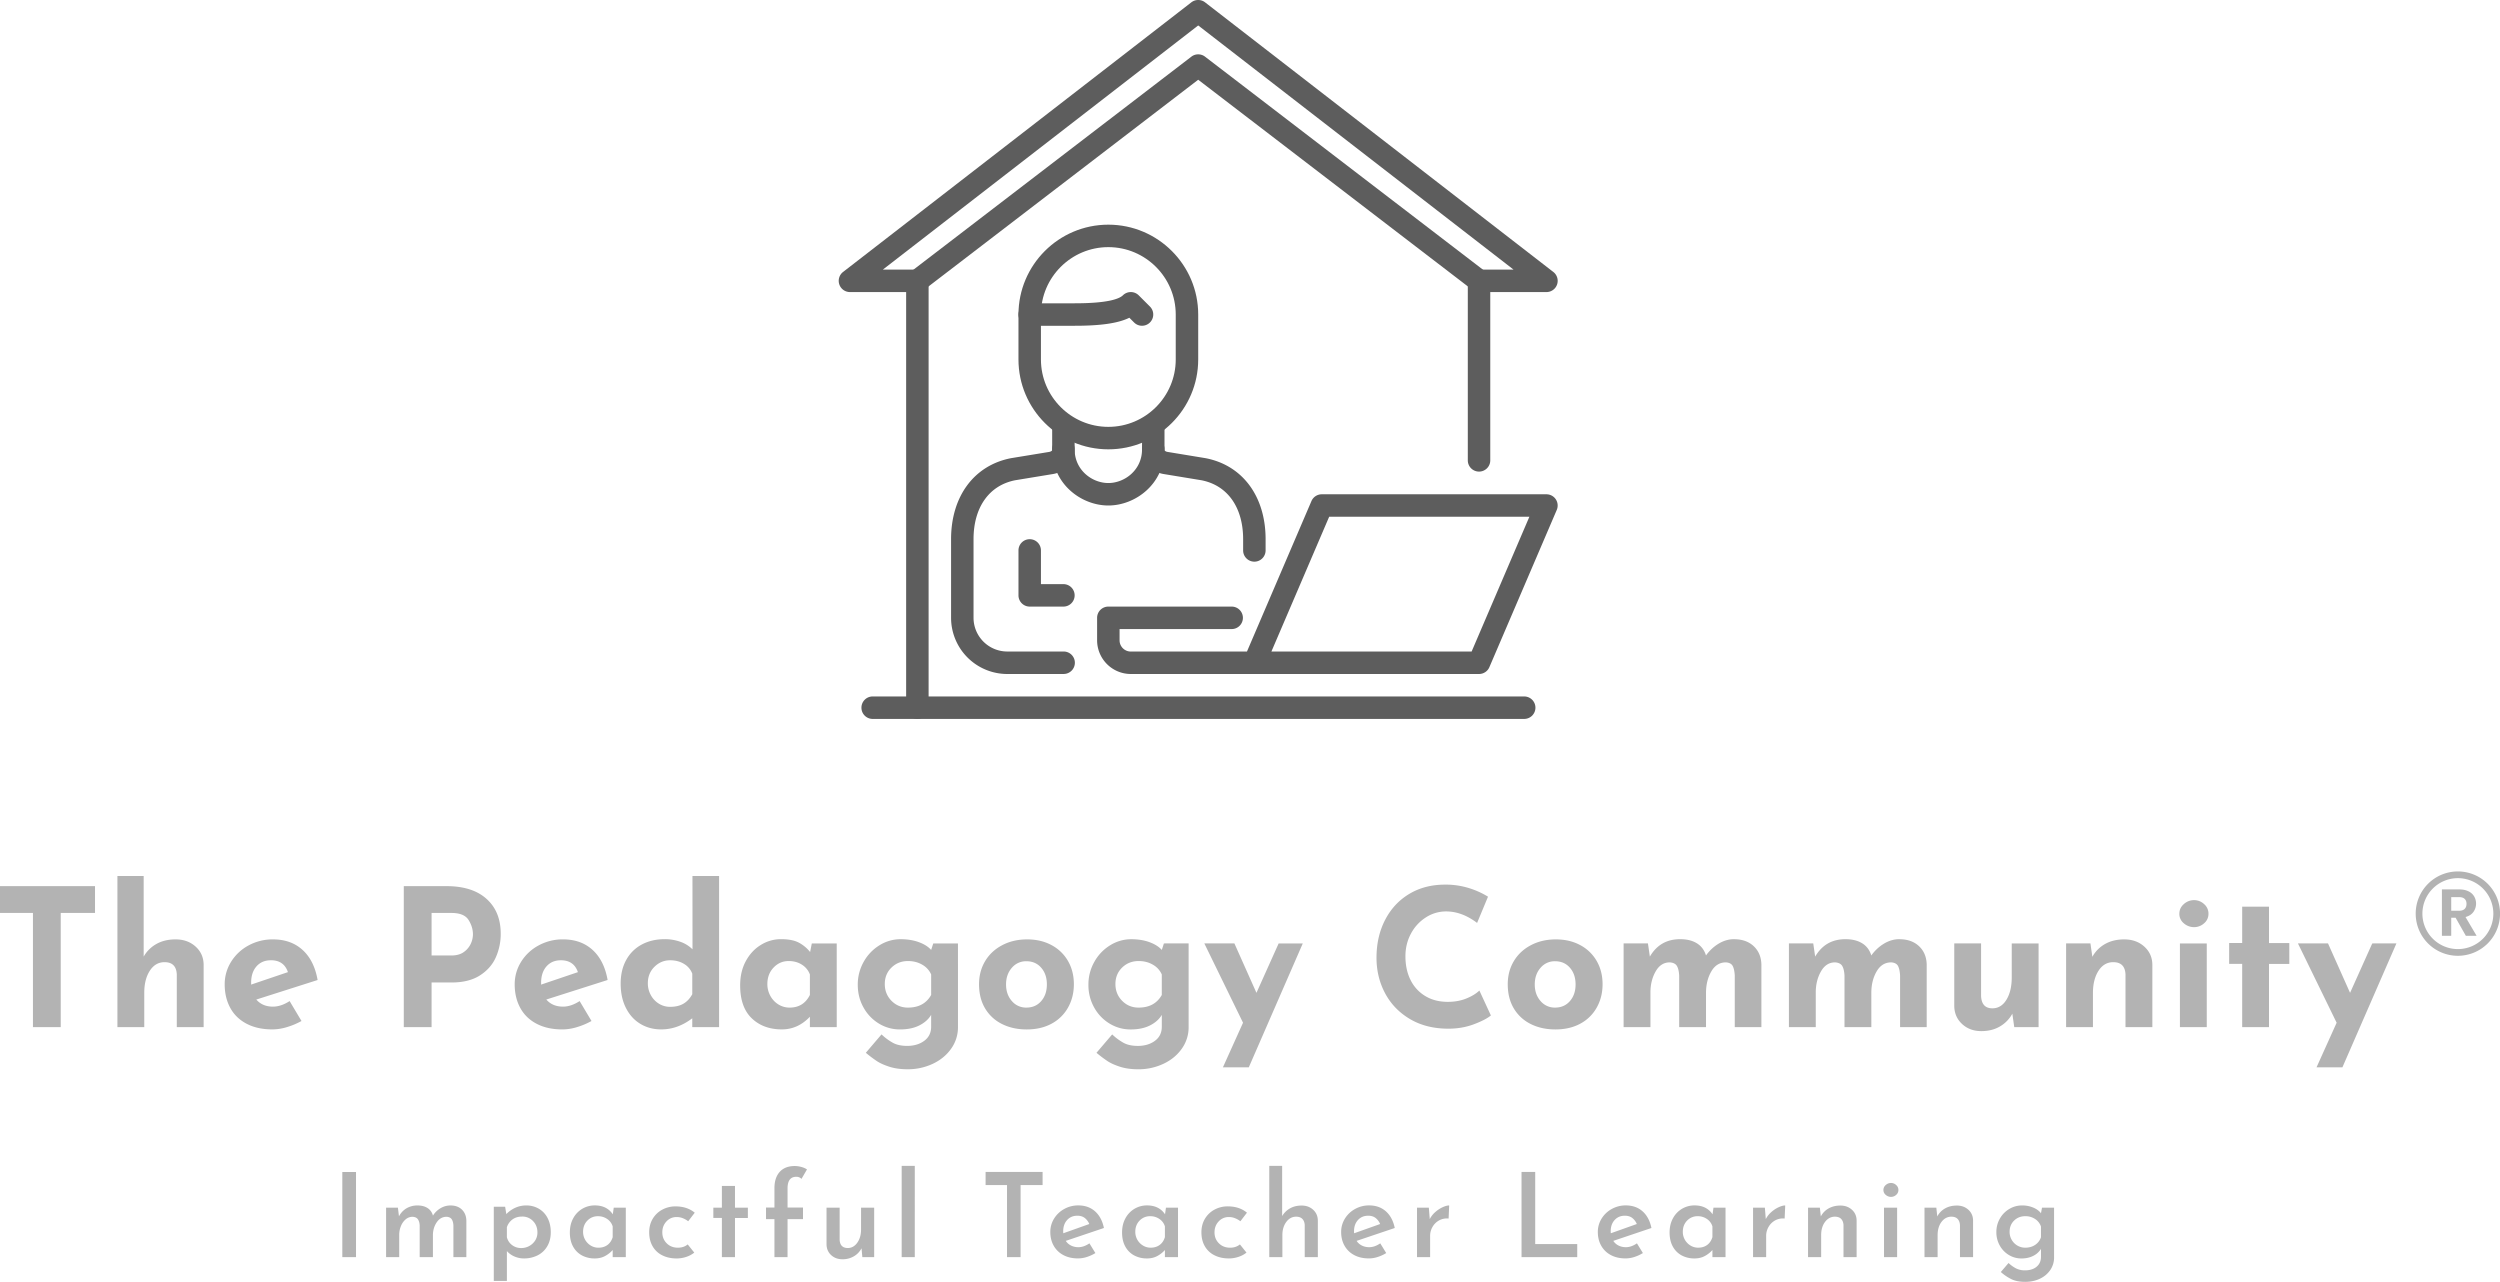 <svg xmlns="http://www.w3.org/2000/svg" viewBox="0 0 5216.13 2674.55"><g id="Layer_1" data-name="Layer 1"><path d="M1914.05,1500a23.43,23.43,0,0,1-23.43-23.44V609.38H1773.43a23.44,23.44,0,0,1-14.35-42L2485.64,4.91a23.42,23.42,0,0,1,28.7,0l726.56,562.5a23.44,23.44,0,0,1-14.34,42H3109.37V961a23.44,23.44,0,0,1-46.87,0V586a23.43,23.43,0,0,1,23.43-23.44H3158L2500,53.09,1842,562.51h72.06A23.43,23.43,0,0,1,1937.49,586v890.62A23.43,23.43,0,0,1,1914.05,1500Z" fill="#5d5d5d"/><path d="M3085.92,609.38a23.26,23.26,0,0,1-14.24-4.83L2500,166.36,1928.31,604.55a23.44,23.44,0,0,1-28.52-37.21l585.94-449.11a23.44,23.44,0,0,1,28.52,0l585.94,449.11a23.44,23.44,0,0,1-14.27,42Z" fill="#5d5d5d"/><path d="M3179.68,1500H1820.3a23.44,23.44,0,0,1,0-46.87H3179.68a23.44,23.44,0,1,1,0,46.87Z" fill="#5d5d5d"/><path d="M2218.74,1406.26H2101.56a117.32,117.32,0,0,1-117.19-117.19V1125c0-89.2,47.87-154,124.93-169l.67-.12L2188.44,943a11.92,11.92,0,0,0,6.87-3.17V888.6a23.44,23.44,0,1,1,46.87,0v51.67c0,27.76-23.43,45.68-46.57,49l-77.67,12.78c-54.29,10.76-86.7,56.68-86.7,122.92v164.06a70.41,70.41,0,0,0,70.32,70.32h117.18a23.44,23.44,0,1,1,0,46.87Z" fill="#5d5d5d"/><path d="M2617.18,1171.89a23.45,23.45,0,0,1-23.44-23.44V1125c0-66.24-32.4-112.16-86.7-122.92l-78.11-12.86c-22.7-3.29-46.12-21.2-46.12-49V888.59a23.44,23.44,0,1,1,46.87,0V939.8a11.33,11.33,0,0,0,6.42,3.1l78.91,13,.68.13c77.06,15,124.93,79.8,124.93,169v23.44A23.44,23.44,0,0,1,2617.18,1171.89Z" fill="#5d5d5d"/><path d="M2382.81,679.7a23.37,23.37,0,0,1-16.58-6.87l-9.87-9.87c-23.73,11.61-59.81,16.74-114.18,16.74h-93.75a23.44,23.44,0,0,1,0-46.88h93.75c69.11,0,93-9.12,100.82-16.78a23.42,23.42,0,0,1,32.93.21l23.44,23.43a23.46,23.46,0,0,1-16.56,40Z" fill="#5d5d5d"/><path d="M2312.49,937.51c-103.38,0-187.5-84.11-187.5-187.5V656.26c0-103.39,84.12-187.5,187.5-187.5S2500,552.87,2500,656.26V750C2500,853.4,2415.88,937.51,2312.49,937.51Zm0-421.88c-77.54,0-140.62,63.09-140.62,140.63V750c0,77.54,63.08,140.62,140.62,140.62S2453.12,827.55,2453.12,750V656.26C2453.12,578.72,2390,515.63,2312.49,515.63Z" fill="#5d5d5d"/><path d="M2312.49,1054.7c-56.36,0-117.18-44.81-117.18-117.19a23.44,23.44,0,1,1,46.87,0c0,43.43,36.5,70.31,70.31,70.31s70.32-26.88,70.32-70.31a23.44,23.44,0,1,1,46.87,0C2429.68,1009.89,2368.86,1054.7,2312.49,1054.7Z" fill="#5d5d5d"/><path d="M3085.93,1406.26H2359.37a70.39,70.39,0,0,1-70.31-70.31v-46.88a23.43,23.43,0,0,1,23.43-23.43h257.82a23.44,23.44,0,0,1,0,46.87H2335.93V1336a23.47,23.47,0,0,0,23.44,23.44h242.35l134.54-313.93a23.46,23.46,0,0,1,21.55-14.2h468.75a23.43,23.43,0,0,1,21.54,32.67l-140.62,328.13A23.44,23.44,0,0,1,3085.93,1406.26Zm-433.21-46.87h417.75L3191,1078.13H2773.26l-120.54,281.26Z" fill="#5d5d5d"/><path d="M2218.74,1265.64h-70.31A23.45,23.45,0,0,1,2125,1242.2v-93.75a23.44,23.44,0,1,1,46.88,0v70.31h46.87a23.44,23.44,0,0,1,0,46.88Z" fill="#5d5d5d"/><path id="id-6izo4zJp26" d="M714.22,2445.28H742.8V2623H714.22Zm225.41,69.84q15.14,0,24,8.54t9.41,22.46h0V2623H946v-66.42q-.5-8.29-3.67-12.82t-10.5-5h0q-12.69,0-20.51,11.35t-8.06,26.49h0V2623H875.65v-66.42q-.49-8.05-3.79-12.69T861,2538.8h0a22,22,0,0,0-14.65,5.37,35.52,35.52,0,0,0-9.89,14.16,48.59,48.59,0,0,0-3.54,18.31h0V2623H805.56V2519.75h24.66l2.2,18.07A41.79,41.79,0,0,1,848.29,2521a44.59,44.59,0,0,1,23-5.86h0q12.45,0,20.88,5.49a25.88,25.88,0,0,1,11.11,15.75h0a46.13,46.13,0,0,1,16.12-15.63,40.16,40.16,0,0,1,20.27-5.61Zm158.49,0a50.86,50.86,0,0,1,26.13,6.83,47.32,47.32,0,0,1,18.32,19.53q6.59,12.7,6.59,29.55h0q0,16.6-7.2,29a48.09,48.09,0,0,1-20,19.05,62.42,62.42,0,0,1-28.94,6.59h0a49,49,0,0,1-19.78-4.15,42.89,42.89,0,0,1-15.63-11.23h0v62.26h-27.35V2517.8h23.69l2.44,15.38A61.69,61.69,0,0,1,1075,2520a54.53,54.53,0,0,1,23.08-4.88Zm-10.5,88.87a34.22,34.22,0,0,0,29.06-15.87,30.39,30.39,0,0,0,4.64-16.6h0q0-14.42-9.16-23.81a30.26,30.26,0,0,0-22.59-9.4h0q-12,0-20.14,5.86a32.72,32.72,0,0,0-11.85,16.36h0v20.75a28.79,28.79,0,0,0,10.62,16.36,30.77,30.77,0,0,0,19.42,6.35Zm192.92-84.24h25.16V2623h-27.35v-14.9a57.23,57.23,0,0,1-15.14,12.09q-9.53,5.49-22.23,5.49h0a55.89,55.89,0,0,1-26.62-6.22,45.57,45.57,0,0,1-18.56-18.44q-6.84-12.21-6.83-29.54h0q0-16.84,7.08-29.67a51,51,0,0,1,18.92-19.78,50.42,50.42,0,0,1,26-7h0q25.15,0,37.61,18.55h0Zm-32,83.51q11.23,0,18.93-5.74t10.87-16.24h0v-22.46a28.52,28.52,0,0,0-11.36-15.38,33.14,33.14,0,0,0-19.41-5.86h0a29.72,29.72,0,0,0-22,9.15q-9,9.17-9,23.32h0a33.23,33.23,0,0,0,16.12,28.81,30.28,30.28,0,0,0,15.87,4.4Zm200,10.25a51.93,51.93,0,0,1-16.73,8.92,62.79,62.79,0,0,1-19.9,3.29h0q-17.1,0-30.16-6.59a47.2,47.2,0,0,1-20.15-18.92q-7.08-12.33-7.08-28.94h0q0-16.35,7.57-28.69a51.17,51.17,0,0,1,20.15-18.92,57.31,57.31,0,0,1,27-6.59h0q24.42,0,40.3,13.18h0l-13.68,17.83a45.26,45.26,0,0,0-10.87-6.23,34.56,34.56,0,0,0-13.31-2.56h0a28,28,0,0,0-21.12,9.15q-8.67,9.17-8.67,22.83h0q0,13.68,9.16,22.83t23.32,9.16h0q12.21,0,20.51-6.84h0Zm57.63-139.17h27.35v45.41h26.87v21.49h-26.87V2623h-27.35v-81.8h-17.82v-21.49h17.82ZM1615.84,2623v-79.36h-17.58v-24.17h17.58V2479q0-21.74,11-33.94t31.5-12.21h0a52.92,52.92,0,0,1,13.19,1.83,39.79,39.79,0,0,1,12.21,5.25h0l-11.48,19.78a14.39,14.39,0,0,0-11-4.39h0q-18.07,0-18.08,24.41h0v39.8h32.24v24.17h-32.24V2623Zm180.72-103.29h27.35V2623h-24.67l-1.71-18.56a40.7,40.7,0,0,1-15.87,16.72,45.94,45.94,0,0,1-23.93,6.23h0q-14.18,0-23.57-8.67t-9.64-22.34h0v-76.67h27.35v66.91q.74,17.09,16.85,17.33h0q12,0,19.9-11t7.94-27.59h0Zm84.74-87.16h27.35V2623H1881.3Zm175.09,12.69h118.93v27.35h-45.91V2623h-28.32V2472.63h-44.7Zm193.42,157q11.47,0,23.2-8.06h0l12.45,20.27a80.58,80.58,0,0,1-17.82,8.18,60.12,60.12,0,0,1-18.32,3h0q-17.82,0-30.89-7.08a49.28,49.28,0,0,1-20-19.53q-7-12.45-7-28.57h0a52.07,52.07,0,0,1,7.82-27.83,56.83,56.83,0,0,1,21.24-20.15,59.52,59.52,0,0,1,29.31-7.44h0q21,0,34.92,12.33t18.56,34.79h0l-79.61,26.86a27.71,27.71,0,0,0,11,9.76,33.36,33.36,0,0,0,15.14,3.42Zm-2.2-65.68q-12.95,0-21.12,9t-8.18,23.44h0a27.35,27.35,0,0,0,.24,4.15h0l54.21-19.29a31,31,0,0,0-9.28-12.46q-6.11-4.87-15.87-4.88Zm185.11-16.85h25.15V2623h-27.35v-14.9a56.9,56.9,0,0,1-15.14,12.09q-9.52,5.49-22.22,5.49h0a55.87,55.87,0,0,1-26.62-6.22,45.57,45.57,0,0,1-18.56-18.44q-6.84-12.21-6.84-29.54h0q0-16.84,7.08-29.67a51,51,0,0,1,18.93-19.78,50.42,50.42,0,0,1,26-7h0q25.15,0,37.61,18.55h0Zm-32,83.51q11.23,0,18.93-5.74t10.86-16.24h0v-22.46a28.5,28.5,0,0,0-11.35-15.38,33.15,33.15,0,0,0-19.42-5.86h0a29.74,29.74,0,0,0-22,9.15q-9,9.17-9,23.32h0a33.17,33.17,0,0,0,16.12,28.81,30.28,30.28,0,0,0,15.87,4.4Zm200,10.25a51.93,51.93,0,0,1-16.73,8.92,62.85,62.85,0,0,1-19.91,3.29h0q-17.08,0-30.15-6.59a47.2,47.2,0,0,1-20.15-18.92q-7.08-12.33-7.08-28.94h0q0-16.35,7.57-28.69a51.14,51.14,0,0,1,20.14-18.92,57.35,57.35,0,0,1,27-6.59h0q24.42,0,40.29,13.18h0L2588,2548.08a45.45,45.45,0,0,0-10.87-6.23,34.6,34.6,0,0,0-13.31-2.56h0a28,28,0,0,0-21.12,9.15q-8.67,9.17-8.67,22.83h0q0,13.68,9.15,22.83t23.33,9.16h0q12.21,0,20.51-6.84h0Zm115-98.15q14.4,0,24,8.67t9.89,22.34h0V2623h-27.35v-66.91q-.48-8.05-4.76-12.69t-12.82-4.88h0q-12.7,0-20.88,11t-8.18,27.59h0V2623h-27.35V2432.59h26.86v104.74a43.8,43.8,0,0,1,16.24-16q10.38-6,24.3-6Zm140.91,86.92q11.48,0,23.2-8.06h0l12.45,20.27a80.66,80.66,0,0,1-17.83,8.18,60.06,60.06,0,0,1-18.31,3h0q-17.83,0-30.89-7.08a49.28,49.28,0,0,1-20-19.53q-7-12.45-7-28.57h0a52.07,52.07,0,0,1,7.82-27.83,56.83,56.83,0,0,1,21.24-20.15,59.49,59.49,0,0,1,29.31-7.44h0q21,0,34.92,12.33t18.56,34.79h0l-79.61,26.86a27.64,27.64,0,0,0,11,9.76,33.33,33.33,0,0,0,15.14,3.42Zm-2.2-65.68q-12.94,0-21.12,9t-8.19,23.44h0a27.11,27.11,0,0,0,.25,4.15h0l54.21-19.29a31,31,0,0,0-9.28-12.46q-6.11-4.87-15.87-4.88Zm128.7,7.08a48.24,48.24,0,0,1,11.72-14.89,62.46,62.46,0,0,1,15.51-10.13q7.93-3.54,13.31-3.54h0l-1.23,27.34a33.62,33.62,0,0,0-20,4,35.65,35.65,0,0,0-13.68,13.67,37.06,37.06,0,0,0-4.88,18.44h0V2623h-27.35V2519.75h24.66Zm191.46-98.4h28.57v150.41h87.67V2623H3174.63Zm217.59,157q11.47,0,23.2-8.06h0l12.45,20.27a80.66,80.66,0,0,1-17.83,8.18,60.06,60.06,0,0,1-18.31,3h0q-17.83,0-30.89-7.08a49.28,49.28,0,0,1-20-19.53q-7-12.45-7-28.57h0a52.07,52.07,0,0,1,7.82-27.83,56.83,56.83,0,0,1,21.24-20.15,59.49,59.49,0,0,1,29.31-7.44h0q21,0,34.92,12.33t18.56,34.79h0l-79.61,26.86a27.64,27.64,0,0,0,11,9.76,33.33,33.33,0,0,0,15.14,3.42Zm-2.2-65.68q-12.95,0-21.13,9t-8.18,23.44h0a27.11,27.11,0,0,0,.25,4.15h0l54.21-19.29a31,31,0,0,0-9.28-12.46q-6.1-4.87-15.87-4.88Zm185.11-16.85h25.15V2623h-27.35v-14.9a56.9,56.9,0,0,1-15.14,12.09q-9.52,5.49-22.22,5.49h0a55.87,55.87,0,0,1-26.62-6.22,45.51,45.51,0,0,1-18.56-18.44q-6.84-12.21-6.84-29.54h0q0-16.84,7.08-29.67a51,51,0,0,1,18.93-19.78,50.37,50.37,0,0,1,26-7h0q25.16,0,37.61,18.55h0Zm-32,83.51q11.24,0,18.92-5.74t10.87-16.24h0v-22.46a28.5,28.5,0,0,0-11.35-15.38,33.15,33.15,0,0,0-19.42-5.86h0a29.74,29.74,0,0,0-22,9.15q-9,9.17-9,23.32h0a33.19,33.19,0,0,0,16.11,28.81,30.34,30.34,0,0,0,15.88,4.4Zm141.15-59.58a48.54,48.54,0,0,1,11.72-14.89,62.46,62.46,0,0,1,15.51-10.13q7.93-3.54,13.31-3.54h0l-1.22,27.34a33.64,33.64,0,0,0-20,4,35.56,35.56,0,0,0-13.67,13.67,37,37,0,0,0-4.89,18.44h0V2623h-27.35V2519.75h24.67Zm155.56-28.32q14.42,0,24.06,8.67t9.89,22.34h0V2623h-27.36v-66.91q-.48-8.05-4.76-12.69t-12.82-4.88h0q-12.69,0-20.88,10.86t-8.18,27.71h0V2623h-27.35V2519.75h24.66l2,18.32a40.16,40.16,0,0,1,16.24-16.73q10.62-6,24.54-6Zm91.09,4.39h27.35V2623h-27.35Zm-1.22-36.86a13.32,13.32,0,0,1,4.88-10.38,16.26,16.26,0,0,1,11-4.27h0a15.54,15.54,0,0,1,10.63,4.27,13.46,13.46,0,0,1,4.76,10.38h0a13.08,13.08,0,0,1-4.76,10.25,15.78,15.78,0,0,1-10.63,4.15h0a16.52,16.52,0,0,1-11-4.15,13,13,0,0,1-4.88-10.25Zm153.12,32.47q14.4,0,24.05,8.67t9.89,22.34h0V2623h-27.35v-66.91q-.48-8.05-4.76-12.69t-12.82-4.88h0q-12.7,0-20.88,10.86t-8.18,27.71h0V2623h-27.35V2519.75h24.66l2,18.32a40.1,40.1,0,0,1,16.24-16.73q10.62-6,24.54-6Zm177.78,4.39h25.16v103.77a46,46,0,0,1-7.7,26,52.82,52.82,0,0,1-21.49,18.31q-13.8,6.72-31.13,6.71h0q-16.86,0-28.09-5.25a98.06,98.06,0,0,1-22.71-15.26h0l16.12-18.8a67.69,67.69,0,0,0,15.87,11.36,40.52,40.52,0,0,0,18.32,4h0q15.14,0,24.18-7.45t9.28-20.14h0V2605.7a38.76,38.76,0,0,1-16,14.53q-10.62,5.49-24.79,5.49h0a49.76,49.76,0,0,1-26.13-7.2,52.93,52.93,0,0,1-19.05-19.78,56,56,0,0,1-7.08-28h0a55.56,55.56,0,0,1,7.45-28.44,54.29,54.29,0,0,1,19.78-20,51.22,51.22,0,0,1,26.25-7.2h0a59.66,59.66,0,0,1,23.57,4.51q10.62,4.51,16,11.84h0Zm-34.92,83.51q12,0,20.64-5.86a30.61,30.61,0,0,0,12.09-15.87h0v-22.47a30.39,30.39,0,0,0-12.22-15.62,36.07,36.07,0,0,0-20.51-5.86h0q-13.92,0-23.32,9.15t-9.4,23.32h0a32.94,32.94,0,0,0,16.24,28.81,31.82,31.82,0,0,0,16.48,4.4Z" fill="#b3b3b3"/><path id="id-D6z1nYkh22" d="M0,1848.86H198.24v56H126.7V2143H68.75V1904.81H0ZM366.51,1960q24.78,0,41.36,14.79t17,37.57h0V2143h-56V2033.11q-1.18-25.58-25.57-25.58h0q-19.18,0-30.78,18T301,2071.88h0V2143H245V1827.67h54.76v168.27a69.24,69.24,0,0,1,26.58-26.38q17-9.58,40.17-9.59Zm203,140.29q16.8,0,34.78-11.6h0l24.78,41.57A153,153,0,0,1,598.72,2143a105.67,105.67,0,0,1-30.37,4.8h0q-31.19,0-53.76-11.79t-34.17-33.18q-11.6-21.37-11.6-49h0a87.82,87.82,0,0,1,13.39-47.16,96.11,96.11,0,0,1,36.58-34.17A104.53,104.53,0,0,1,569.54,1960h0q37.58,0,61.76,22t31.37,62.75h0l-127.9,40.77q12.79,14.79,34.77,14.79Zm-4.39-96.73q-18.79,0-30,12.79T524,2050.69h0v3.6l76.74-26q-8.4-24.78-35.57-24.78Zm366.5-154.67q54,0,83.54,26.58t29.57,72.54h0a120.3,120.3,0,0,1-10.19,49.36q-10.18,23-33.17,37.77t-59.35,14.79H900.48V2143h-58V1848.86Zm10,144.68q16.38,0,26.38-7.39a43.37,43.37,0,0,0,14.38-17.39,47.45,47.45,0,0,0,4.4-19.18h0q0-15.6-9.19-30.18t-35.57-14.59H900.48v88.73Zm233,106.72q16.78,0,34.77-11.6h0l24.78,41.57a152.64,152.64,0,0,1-30.37,12.79,105.74,105.74,0,0,1-30.38,4.8h0q-31.17,0-53.76-11.79t-34.17-33.18q-11.6-21.37-11.59-49h0a87.73,87.73,0,0,1,13.39-47.16,96.15,96.15,0,0,1,36.57-34.17,104.57,104.57,0,0,1,50.76-12.59h0q37.58,0,61.75,22t31.38,62.75h0l-127.9,40.77q12.78,14.79,34.77,14.79Zm-4.4-96.73q-18.78,0-30,12.79t-11.19,34.37h0v3.6l76.74-26q-8.4-24.78-35.58-24.78Zm274.58-175.86h55.56V2143h-56v-18.38q-30.37,23.18-64.74,23.18h0q-24.39,0-43.57-11.59T1306,2103.05q-11-21.59-11-50.76h0q0-28.77,11.79-49.76a79.22,79.22,0,0,1,32.58-32q20.78-11,47.56-11h0a96.11,96.11,0,0,1,32.37,5.39,67.45,67.45,0,0,1,25.58,15.79h0Zm-46.76,273q16.79,0,28-6.59t18.38-19.78h0v-42.77a39.88,39.88,0,0,0-17.18-20.38q-12.39-7.61-29.18-7.6h0q-18.78,0-32.57,13.59t-13.79,34.37h0a50.18,50.18,0,0,0,6.39,25,47.45,47.45,0,0,0,17,17.79,43.68,43.68,0,0,0,23,6.39Zm295.77-132.29h52V2143h-56v-21.58q-25.18,26.37-58.36,26.38h0q-38.76,0-62.94-23.18t-24.19-68.75h0q0-28.77,11.8-50.56t31.37-33.77a79,79,0,0,1,42-12h0q23.18,0,36.77,7a75.15,75.15,0,0,1,24,19.79h0Zm-46.37,133.89q29.18,0,42.37-26.38h0v-42.76a40.74,40.74,0,0,0-16.59-20.38q-11.79-7.61-27.78-7.6h0q-18.37,0-31.37,13.59t-13,34.37h0a50.18,50.18,0,0,0,6.39,25,47.45,47.45,0,0,0,17,17.79,43.68,43.68,0,0,0,23,6.39Zm299.76-133.89h51.56V2143a76.36,76.36,0,0,1-14.19,45q-14.19,20.19-38.37,31.58a121.81,121.81,0,0,1-52.55,11.39h0q-21.59,0-37.77-5.2t-26-11.59a272.33,272.33,0,0,1-23.39-17.58h0l32.78-38.37a117,117,0,0,0,23.78,17.58q11.79,6.4,29.78,6.4h0q21.18,0,35.57-10.59t14.39-29.38h0v-24.78q-8,13.59-24.58,22t-40.57,8.4h0a83.22,83.22,0,0,1-43.77-12.19,89.61,89.61,0,0,1-32.17-33.58q-12-21.37-12-47.36h0a95.65,95.65,0,0,1,12.59-48.36,93.46,93.46,0,0,1,33.17-34.37,82.8,82.8,0,0,1,43.37-12.39h0q21.58,0,38.37,6.19t25.58,16.19h0Zm-52.76,133.89q33.58,0,48.37-26.38h0v-42.76a43.51,43.51,0,0,0-18.59-20.38q-13-7.61-29.78-7.6h0q-20.37,0-34.37,13.59t-14,34.37h0q0,20.79,14,35t34.37,14.19Zm148.29-48.76q0-26.77,12.59-48t35.57-33.37q23-12.2,52.16-12.19h0q29.17,0,51.35,12.19a85.86,85.86,0,0,1,34.18,33.37q12,21.18,12,48h0q0,26.79-12,48.36a85.17,85.17,0,0,1-34.18,33.78q-22.17,12.18-52.15,12.19h0q-29.17,0-51.76-11.39a84,84,0,0,1-35.17-32.58q-12.6-21.18-12.59-50.36Zm56.35.4q0,20.79,12,34.57a38.48,38.48,0,0,0,30.38,13.79h0q19.19,0,31-13.59t11.79-34.77h0q0-21.18-11.79-34.77t-31-13.59h0a38.52,38.52,0,0,0-30.38,13.79q-12,13.79-12,34.57Zm329.34-85.53H2480V2143a76.36,76.36,0,0,1-14.19,45q-14.19,20.19-38.37,31.58A121.82,121.82,0,0,1,2374.9,2231h0q-21.58,0-37.77-5.2t-26-11.59a272.4,272.4,0,0,1-23.38-17.58h0l32.77-38.37a117.24,117.24,0,0,0,23.78,17.58q11.8,6.4,29.78,6.4h0q21.18,0,35.57-10.59t14.39-29.38h0v-24.78q-8,13.59-24.58,22t-40.57,8.4h0a83.16,83.16,0,0,1-43.76-12.19,89.64,89.64,0,0,1-32.18-33.58,95.18,95.18,0,0,1-12-47.36h0a95.65,95.65,0,0,1,12.59-48.36,93.49,93.49,0,0,1,33.18-34.37,82.77,82.77,0,0,1,43.36-12.39h0q21.58,0,38.37,6.19t25.58,16.19h0Zm-52.76,133.89q33.57,0,48.36-26.38h0v-42.76a43.49,43.49,0,0,0-18.58-20.38q-13-7.61-29.78-7.6h0q-20.38,0-34.37,13.59t-14,34.37h0q0,20.79,14,35t34.37,14.19Zm292.17-133.89h50.36L2605.52,2227h-54l42-93.12-80.74-165.47h62.75l46,103.12Zm442.84,150.28q-11.19,9.2-35.57,18.39t-53.16,9.19h0q-46,0-79.93-20t-52-53.75q-18-33.78-18-74.14h0q0-44.37,18-79.14t50.36-54.16q32.37-19.38,74.74-19.38h0a164,164,0,0,1,49.56,7.19,173,173,0,0,1,40,18h0l-22.79,54.76q-31.57-24-64.74-24h0a77.11,77.11,0,0,0-42,12.39,89.69,89.69,0,0,0-31.18,33.78q-11.58,21.38-11.59,47.36h0q0,28.38,10.8,49.76a80.12,80.12,0,0,0,30.77,33.37q20,12,46.76,12h0q21.58,0,38.77-7t27.18-16.59h0Zm35.17-65.15q0-26.77,12.59-48t35.57-33.37q23-12.2,52.16-12.19h0q29.18,0,51.36,12.19a85.77,85.77,0,0,1,34.17,33.37q12,21.18,12,48h0q0,26.79-12,48.36a85.08,85.08,0,0,1-34.17,33.78q-22.18,12.18-52.16,12.19h0q-29.18,0-51.75-11.39a84.07,84.07,0,0,1-35.18-32.58q-12.58-21.18-12.59-50.36Zm56.36.4q0,20.79,12,34.57a38.48,38.48,0,0,0,30.37,13.79h0q19.18,0,31-13.59t11.79-34.77h0q0-21.18-11.79-34.77t-31-13.59h0a38.51,38.51,0,0,0-30.37,13.79q-12,13.79-12,34.57Zm415.67-94.32q25.58,0,41,14.39t16.19,38h0V2143H3619.5V2035.11q-.8-13.2-4.39-19.79t-14-7.39h0q-19.59,0-30.58,19t-11,44.57h0V2143h-56V2035.11q-.81-13.2-4.8-19.79t-14.79-7.39h0q-18.78,0-29.57,19t-10.79,43.77h0V2143h-56V1968.36h50.76l4,27.58q21.18-36.37,63.15-36.37h0q21.18,0,35,8.59t19,25.38h0a88.51,88.51,0,0,1,26.58-24.78q15.39-9.19,31.78-9.19Zm344.92,0q25.58,0,41,14.39t16.18,38h0V2143h-55.55V2035.11q-.79-13.2-4.4-19.79t-14-7.39h0q-19.58,0-30.57,19t-11,44.57h0V2143h-56V2035.11q-.8-13.2-4.79-19.79t-14.79-7.39h0q-18.8,0-29.58,19t-10.79,43.77h0V2143h-56V1968.36h50.76l4,27.58q21.18-36.37,63.15-36.37h0q21.18,0,35,8.59t19,25.38h0a88.51,88.51,0,0,1,26.58-24.78q15.38-9.19,31.77-9.19Zm234.61,8.79h56V2143h-50.76l-4-28a68.65,68.65,0,0,1-25.78,26.58q-16.59,9.8-39,9.79h0q-24,0-40-14.78t-16.38-37.57h0v-130.7h55.95v109.91q1.2,25.59,23.58,25.58h0q18.39,0,29.38-18t11-46.37h0Zm235-8.39q24.78,0,41.37,14.79t17,37.57h0V2143h-56V2033.11q-1.2-25.58-25.58-25.58h0q-19.19,0-30.77,18t-11.59,46.36h0V2143h-56V1968.36h50.76l4,28a68.38,68.38,0,0,1,26.58-26.78q17-9.58,40.16-9.59Zm115.91,8.39h56V2143h-56Zm-1.2-61.95q0-12,9.4-20.18a31.57,31.57,0,0,1,21.38-8.2h0a30.38,30.38,0,0,1,20.78,8.2,26,26,0,0,1,9.19,20.18h0a25.37,25.37,0,0,1-9.19,20,30.84,30.84,0,0,1-20.78,8h0a32.06,32.06,0,0,1-21.38-8,25.14,25.14,0,0,1-9.4-20Zm131.1-14.79h55.95v75.94h42.37v43.57h-42.37V2143h-55.95V2011.13h-27.18v-43.57h27.18Zm271.38,76.74H5000L4887.29,2227h-54l42-93.12-80.74-165.47h62.75l46,103.12Z" fill="#b3b3b3"/><path d="M5128.23,1832.22a74,74,0,1,1-74,74,74.08,74.08,0,0,1,74-74m0-14a88,88,0,1,0,88,88,88,88,0,0,0-88-88Z" fill="#b3b3b3"/><path d="M5144.86,1952.5l-21.35-37.71h-9.15v37.71h-19.42v-96.78h36.33q11.23,0,19.14,4a27.5,27.5,0,0,1,11.85,10.68,30.09,30.09,0,0,1-1.59,32.3q-5.55,7.69-16.5,10.61l23.15,39.24Zm-30.5-52.27h16.22q7.91,0,11.79-3.82t3.88-10.6q0-6.66-3.88-10.33t-11.79-3.68h-16.22Z" fill="#b3b3b3"/></g></svg>
